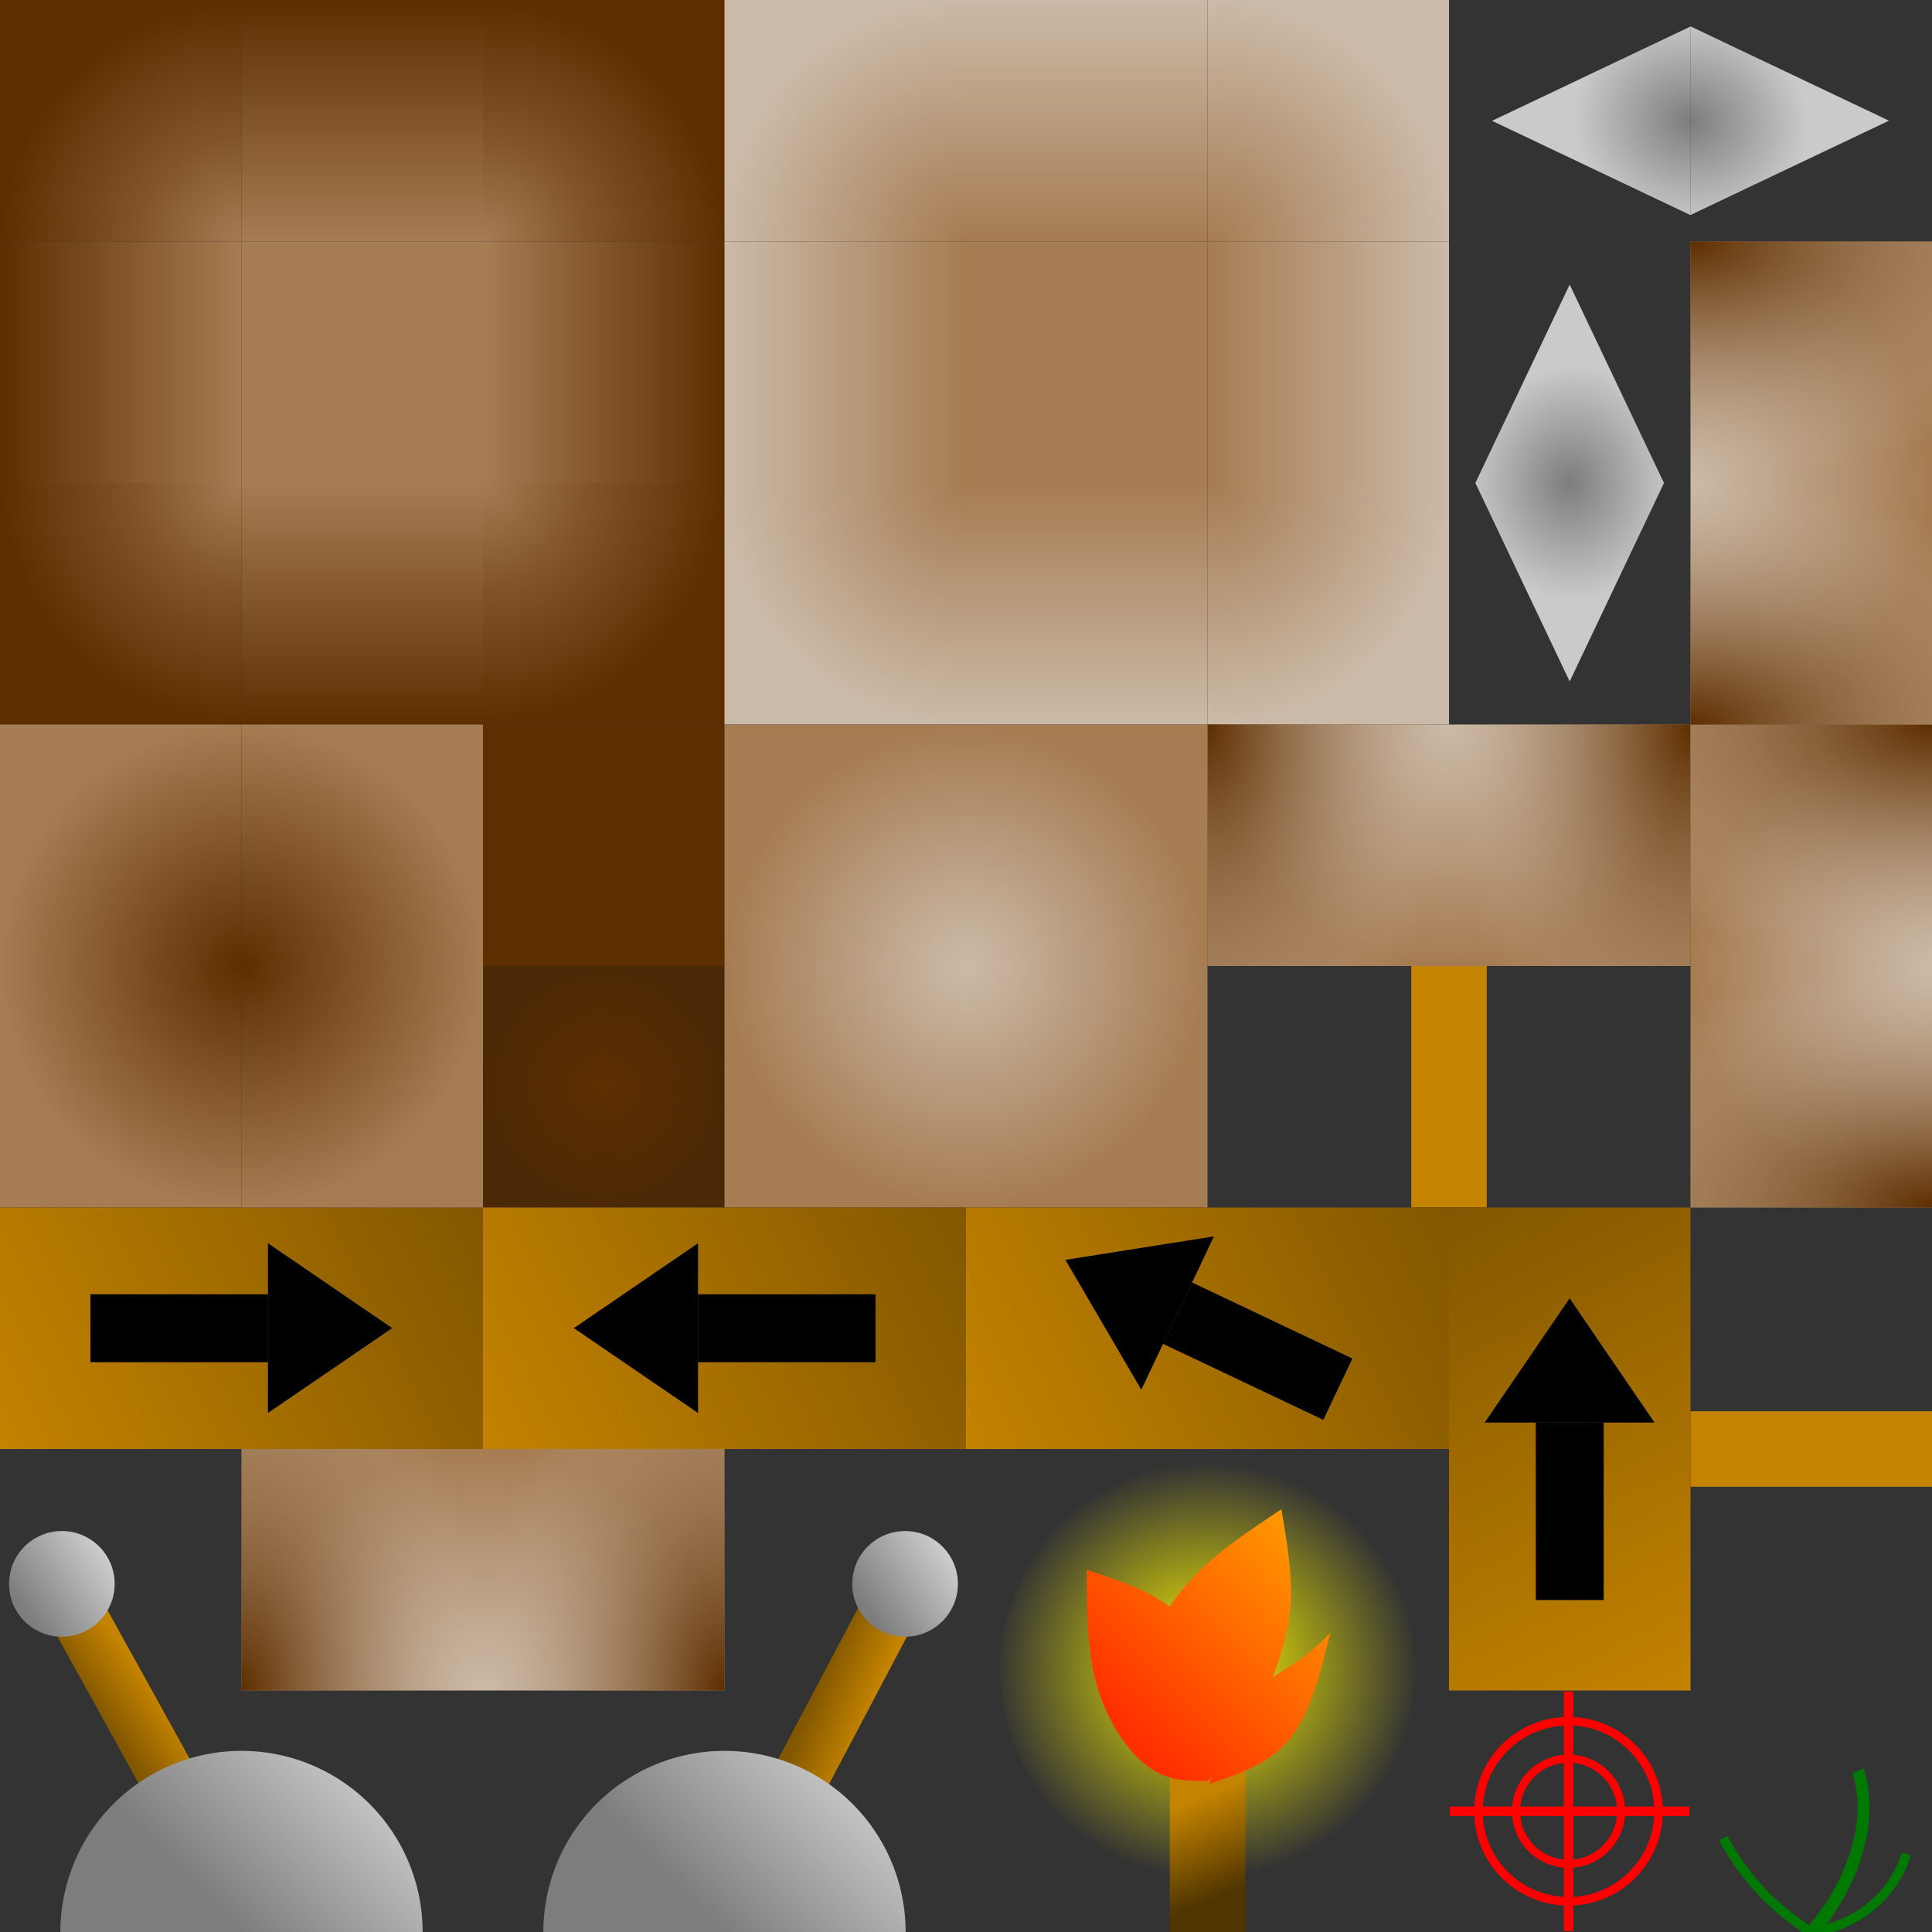 <?xml version="1.0" encoding="UTF-8" standalone="no"?>
<svg
   xmlns:dc="http://purl.org/dc/elements/1.1/"
   xmlns:cc="http://creativecommons.org/ns#"
   xmlns:rdf="http://www.w3.org/1999/02/22-rdf-syntax-ns#"
   xmlns:svg="http://www.w3.org/2000/svg"
   xmlns="http://www.w3.org/2000/svg"
   xmlns:xlink="http://www.w3.org/1999/xlink"
   xmlns:sodipodi="http://sodipodi.sourceforge.net/DTD/sodipodi-0.dtd"
   xmlns:inkscape="http://www.inkscape.org/namespaces/inkscape"
   width="1024mm"
   height="1024mm"
   viewBox="0 0 1024 1024"
   version="1.1"
   id="svg8"
   inkscape:version="1.0.1 (c497b03c, 2020-09-10)"
   sodipodi:docname="GameTiles.svg"
   inkscape:export-filename="/Users/hihilkh/Desktop/tile.png"
   inkscape:export-xdpi="25.4"
   inkscape:export-ydpi="25.4">
  <rect x="0" y="0" width="1024" height="1024" fill="#333333" stroke="none"/>
  <defs
     id="defs2">
    <linearGradient
       inkscape:collect="always"
       id="linearGradient1452">
      <stop
         style="stop-color:#c48300;stop-opacity:1;"
         offset="0"
         id="stop1448" />
      <stop
         style="stop-color:#4f3500;stop-opacity:1"
         offset="1"
         id="stop1450" />
    </linearGradient>
    <inkscape:path-effect
       effect="bspline"
       id="path-effect1365"
       is_visible="true"
       lpeversion="1"
       weight="33.333"
       steps="2"
       helper_size="0"
       apply_no_weight="true"
       apply_with_weight="true"
       only_selected="false" />
    <inkscape:path-effect
       effect="bspline"
       id="path-effect1361"
       is_visible="true"
       lpeversion="1"
       weight="33.333"
       steps="2"
       helper_size="0"
       apply_no_weight="true"
       apply_with_weight="true"
       only_selected="false" />
    <inkscape:path-effect
       effect="bspline"
       id="path-effect1290"
       is_visible="true"
       lpeversion="1"
       weight="33.333"
       steps="2"
       helper_size="0"
       apply_no_weight="true"
       apply_with_weight="true"
       only_selected="false" />
    <inkscape:path-effect
       effect="bspline"
       id="path-effect1286"
       is_visible="true"
       lpeversion="1"
       weight="33.333"
       steps="2"
       helper_size="0"
       apply_no_weight="true"
       apply_with_weight="true"
       only_selected="false" />
    <linearGradient
       inkscape:collect="always"
       id="linearGradient3941">
      <stop
         style="stop-color:#fff800;stop-opacity:1;"
         offset="0"
         id="stop3937" />
      <stop
         style="stop-color:#fff800;stop-opacity:0;"
         offset="1"
         id="stop3939" />
    </linearGradient>
    <linearGradient
       inkscape:collect="always"
       id="linearGradient3927">
      <stop
         style="stop-color:#ff2f00;stop-opacity:1;"
         offset="0"
         id="stop3923" />
      <stop
         style="stop-color:#ff9600;stop-opacity:1"
         offset="1"
         id="stop3925" />
    </linearGradient>
    <inkscape:path-effect
       effect="bspline"
       id="path-effect3898"
       is_visible="true"
       lpeversion="1"
       weight="33.333"
       steps="2"
       helper_size="0"
       apply_no_weight="true"
       apply_with_weight="true"
       only_selected="false" />
    <inkscape:path-effect
       effect="bspline"
       id="path-effect3894"
       is_visible="true"
       lpeversion="1"
       weight="33.333"
       steps="2"
       helper_size="0"
       apply_no_weight="true"
       apply_with_weight="true"
       only_selected="false" />
    <inkscape:path-effect
       effect="bspline"
       id="path-effect3879"
       is_visible="true"
       lpeversion="1"
       weight="33.333"
       steps="2"
       helper_size="0"
       apply_no_weight="true"
       apply_with_weight="true"
       only_selected="false" />
    <inkscape:path-effect
       effect="bspline"
       id="path-effect3875"
       is_visible="true"
       lpeversion="1"
       weight="33.333"
       steps="2"
       helper_size="0"
       apply_no_weight="true"
       apply_with_weight="true"
       only_selected="false" />
    <inkscape:path-effect
       effect="bspline"
       id="path-effect3871"
       is_visible="true"
       lpeversion="1"
       weight="33.333"
       steps="2"
       helper_size="0"
       apply_no_weight="true"
       apply_with_weight="true"
       only_selected="false" />
    <inkscape:path-effect
       effect="bspline"
       id="path-effect3867"
       is_visible="true"
       lpeversion="1"
       weight="33.333"
       steps="2"
       helper_size="0"
       apply_no_weight="true"
       apply_with_weight="true"
       only_selected="false" />
    <inkscape:path-effect
       effect="bspline"
       id="path-effect3863"
       is_visible="true"
       lpeversion="1"
       weight="33.333"
       steps="2"
       helper_size="0"
       apply_no_weight="true"
       apply_with_weight="true"
       only_selected="false" />
    <inkscape:path-effect
       effect="bspline"
       id="path-effect3858"
       is_visible="true"
       lpeversion="1"
       weight="33.333"
       steps="2"
       helper_size="0"
       apply_no_weight="true"
       apply_with_weight="true"
       only_selected="false" />
    <inkscape:path-effect
       effect="bspline"
       id="path-effect3849"
       is_visible="true"
       lpeversion="1"
       weight="33.333"
       steps="2"
       helper_size="0"
       apply_no_weight="true"
       apply_with_weight="true"
       only_selected="false" />
    <inkscape:path-effect
       effect="bspline"
       id="path-effect3845"
       is_visible="true"
       lpeversion="1"
       weight="33.333"
       steps="2"
       helper_size="0"
       apply_no_weight="true"
       apply_with_weight="true"
       only_selected="false" />
    <inkscape:path-effect
       effect="bspline"
       id="path-effect3841"
       is_visible="true"
       lpeversion="1"
       weight="33.333"
       steps="2"
       helper_size="0"
       apply_no_weight="true"
       apply_with_weight="true"
       only_selected="false" />
    <inkscape:path-effect
       effect="bspline"
       id="path-effect3837"
       is_visible="true"
       lpeversion="1"
       weight="33.333"
       steps="2"
       helper_size="0"
       apply_no_weight="true"
       apply_with_weight="true"
       only_selected="false" />
    <inkscape:path-effect
       effect="bspline"
       id="path-effect3833"
       is_visible="true"
       lpeversion="1"
       weight="33.333"
       steps="2"
       helper_size="0"
       apply_no_weight="true"
       apply_with_weight="true"
       only_selected="false" />
    <inkscape:path-effect
       effect="bspline"
       id="path-effect3829"
       is_visible="true"
       lpeversion="1"
       weight="33.333"
       steps="2"
       helper_size="0"
       apply_no_weight="true"
       apply_with_weight="true"
       only_selected="false" />
    <inkscape:path-effect
       effect="bspline"
       id="path-effect3771"
       is_visible="true"
       lpeversion="1"
       weight="33.333"
       steps="2"
       helper_size="0"
       apply_no_weight="true"
       apply_with_weight="true"
       only_selected="false" />
    <inkscape:path-effect
       effect="bspline"
       id="path-effect3763"
       is_visible="true"
       lpeversion="1"
       weight="33.333"
       steps="2"
       helper_size="0"
       apply_no_weight="true"
       apply_with_weight="true"
       only_selected="false" />
    <inkscape:path-effect
       effect="bspline"
       id="path-effect3752"
       is_visible="true"
       lpeversion="1"
       weight="33.333"
       steps="2"
       helper_size="0"
       apply_no_weight="true"
       apply_with_weight="true"
       only_selected="false" />
    <inkscape:path-effect
       effect="bspline"
       id="path-effect3748"
       is_visible="true"
       lpeversion="1"
       weight="33.333"
       steps="2"
       helper_size="0"
       apply_no_weight="true"
       apply_with_weight="true"
       only_selected="false" />
    <inkscape:path-effect
       effect="bspline"
       id="path-effect3744"
       is_visible="true"
       lpeversion="1"
       weight="33.333"
       steps="2"
       helper_size="0"
       apply_no_weight="true"
       apply_with_weight="true"
       only_selected="false" />
    <inkscape:path-effect
       effect="bspline"
       id="path-effect3740"
       is_visible="true"
       lpeversion="1"
       weight="33.333"
       steps="2"
       helper_size="0"
       apply_no_weight="true"
       apply_with_weight="true"
       only_selected="false" />
    <inkscape:path-effect
       effect="bspline"
       id="path-effect3736"
       is_visible="true"
       lpeversion="1"
       weight="33.333"
       steps="2"
       helper_size="0"
       apply_no_weight="true"
       apply_with_weight="true"
       only_selected="false" />
    <inkscape:path-effect
       effect="bspline"
       id="path-effect3732"
       is_visible="true"
       lpeversion="1"
       weight="33.333"
       steps="2"
       helper_size="0"
       apply_no_weight="true"
       apply_with_weight="true"
       only_selected="false" />
    <linearGradient
       inkscape:collect="always"
       id="linearGradient3611">
      <stop
         style="stop-color:#7d7d7d;stop-opacity:1;"
         offset="0"
         id="stop3607" />
      <stop
         style="stop-color:#ffffff;stop-opacity:1"
         offset="1"
         id="stop3609" />
    </linearGradient>
    <linearGradient
       inkscape:collect="always"
       id="linearGradient2692">
      <stop
         style="stop-color:#7d7d7d;stop-opacity:1;"
         offset="0"
         id="stop2688" />
      <stop
         style="stop-color:#ffffff;stop-opacity:1"
         offset="1"
         id="stop2690" />
    </linearGradient>
    <linearGradient
       inkscape:collect="always"
       id="linearGradient2547">
      <stop
         style="stop-color:#c48300;stop-opacity:1;"
         offset="0"
         id="stop2543" />
      <stop
         style="stop-color:#825700;stop-opacity:1"
         offset="1"
         id="stop2545" />
    </linearGradient>
    <inkscape:perspective
       sodipodi:type="inkscape:persp3d"
       inkscape:vp_x="0 : 512 : 1"
       inkscape:vp_y="0 : 1000 : 0"
       inkscape:vp_z="1024 : 512 : 1"
       inkscape:persp3d-origin="512 : 341.33333 : 1"
       id="perspective2151" />
    <linearGradient
       inkscape:collect="always"
       id="linearGradient2045">
      <stop
         style="stop-color:#5d2e00;stop-opacity:1"
         offset="0"
         id="stop2041" />
      <stop
         style="stop-color:#cbbaa8;stop-opacity:0"
         offset="1"
         id="stop2043" />
    </linearGradient>
    <linearGradient
       inkscape:collect="always"
       id="linearGradient1965">
      <stop
         style="stop-color:#cbbaa8;stop-opacity:1"
         offset="0"
         id="stop1961" />
      <stop
         style="stop-color:#a67c52;stop-opacity:1"
         offset="1"
         id="stop1963" />
    </linearGradient>
    <linearGradient
       inkscape:collect="always"
       id="linearGradient1850">
      <stop
         style="stop-color:#cbbaa8;stop-opacity:1"
         offset="0"
         id="stop1846" />
      <stop
         style="stop-color:#a67c52;stop-opacity:1"
         offset="1"
         id="stop1848" />
    </linearGradient>
    <linearGradient
       inkscape:collect="always"
       id="linearGradient1772">
      <stop
         style="stop-color:#a67c52;stop-opacity:1"
         offset="0"
         id="stop1768" />
      <stop
         style="stop-color:#cbbaa8;stop-opacity:1"
         offset="1"
         id="stop1770" />
    </linearGradient>
    <linearGradient
       inkscape:collect="always"
       id="linearGradient1710">
      <stop
         style="stop-color:#cbbaa8;stop-opacity:1"
         offset="0"
         id="stop1706" />
      <stop
         style="stop-color:#a67c52;stop-opacity:1"
         offset="1"
         id="stop1708" />
    </linearGradient>
    <linearGradient
       inkscape:collect="always"
       id="linearGradient1604">
      <stop
         style="stop-color:#7d7d7d;stop-opacity:1;"
         offset="0"
         id="stop1600" />
      <stop
         style="stop-color:#cacaca;stop-opacity:1"
         offset="1"
         id="stop1602" />
    </linearGradient>
    <linearGradient
       inkscape:collect="always"
       id="linearGradient1390">
      <stop
         style="stop-color:#5d2e00;stop-opacity:1;"
         offset="0"
         id="stop1386" />
      <stop
         style="stop-color:#4c2906;stop-opacity:1"
         offset="1"
         id="stop1388" />
    </linearGradient>
    <linearGradient
       inkscape:collect="always"
       id="linearGradient1069">
      <stop
         style="stop-color:#a67c52;stop-opacity:1;"
         offset="0"
         id="stop1063" />
      <stop
         style="stop-color:#815529;stop-opacity:1;"
         offset="0.429"
         id="stop1065" />
      <stop
         style="stop-color:#5d2e00;stop-opacity:1"
         offset="1"
         id="stop1067" />
    </linearGradient>
    <linearGradient
       inkscape:collect="always"
       id="linearGradient856-8-4-4-5-6-0-6">
      <stop
         style="stop-color:#5d2e00;stop-opacity:1;"
         offset="0"
         id="stop852" />
      <stop
         style="stop-color:#a67c52;stop-opacity:1"
         offset="1"
         id="stop854" />
    </linearGradient>
    <linearGradient
       inkscape:collect="always"
       xlink:href="#linearGradient856-8-4-4-5-6-0-6"
       id="linearGradient858-7"
       x1="256"
       y1="64"
       x2="128"
       y2="64"
       gradientUnits="userSpaceOnUse"
       gradientTransform="translate(128,128)" />
    <linearGradient
       inkscape:collect="always"
       xlink:href="#linearGradient856-8-4-4-5-6-0-6"
       id="linearGradient858-7-3"
       x1="192"
       y1="128"
       x2="192"
       y2="2e-06"
       gradientUnits="userSpaceOnUse"
       gradientTransform="translate(2.0517578e-5,256)" />
    <linearGradient
       inkscape:collect="always"
       xlink:href="#linearGradient856-8-4-4-5-6-0-6"
       id="linearGradient858-7-3-2"
       x1="128"
       y1="64"
       x2="256"
       y2="64"
       gradientUnits="userSpaceOnUse"
       gradientTransform="translate(-128,128)" />
    <radialGradient
       inkscape:collect="always"
       xlink:href="#linearGradient1069"
       id="radialGradient1061"
       cx="640"
       cy="128"
       fx="640"
       fy="128"
       r="64"
       gradientUnits="userSpaceOnUse"
       gradientTransform="matrix(3.9412979e-7,-2,2,-2.9371622e-6,-128,1408)" />
    <radialGradient
       inkscape:collect="always"
       xlink:href="#linearGradient1069"
       id="radialGradient1061-4"
       cx="576"
       cy="128"
       fx="576"
       fy="128"
       r="64"
       gradientUnits="userSpaceOnUse"
       gradientTransform="matrix(2,1.0618243e-6,2.9192021e-6,2,-896,-128.001)" />
    <radialGradient
       inkscape:collect="always"
       xlink:href="#linearGradient1069"
       id="radialGradient1061-4-9"
       cx="512"
       cy="128"
       fx="512"
       fy="128"
       r="64"
       gradientUnits="userSpaceOnUse"
       gradientTransform="matrix(-3.9611373e-6,2,-2,8.8767346e-8,512.002,-768)" />
    <radialGradient
       inkscape:collect="always"
       xlink:href="#linearGradient1069"
       id="radialGradient1061-4-5"
       cx="512"
       cy="192"
       fx="512"
       fy="192"
       r="64"
       gradientUnits="userSpaceOnUse"
       gradientTransform="matrix(-2,-4.0650613e-6,-1.7409303e-7,-2,1152,640.002)" />
    <radialGradient
       inkscape:collect="always"
       xlink:href="#linearGradient856-8-4-4-5-6-0-6"
       id="radialGradient1061-4-1"
       cx="576"
       cy="128"
       fx="576"
       fy="128"
       r="64"
       gradientUnits="userSpaceOnUse"
       gradientTransform="matrix(2,1.0618243e-6,2.9192021e-6,2,-1024.001,255.999)" />
    <radialGradient
       inkscape:collect="always"
       xlink:href="#linearGradient856-8-4-4-5-6-0-6"
       id="radialGradient1061-4-1-6"
       cx="512"
       cy="128"
       fx="512"
       fy="128"
       r="64"
       gradientUnits="userSpaceOnUse"
       gradientTransform="matrix(3.3034359e-7,2,-2,4.9946342e-6,384,-512.001)" />
    <radialGradient
       inkscape:collect="always"
       xlink:href="#linearGradient856-8-4-4-5-6-0-6"
       id="radialGradient1061-4-1-6-0"
       cx="448"
       cy="128"
       fx="448"
       fy="128"
       r="64"
       gradientUnits="userSpaceOnUse"
       gradientTransform="matrix(-2,-3.6646825e-6,-7.8776274e-7,-2,1024,768.002)" />
    <radialGradient
       inkscape:collect="always"
       xlink:href="#linearGradient856-8-4-4-5-6-0-6"
       id="radialGradient1061-4-1-6-07"
       cx="576"
       cy="64"
       fx="576"
       fy="64"
       r="64"
       gradientUnits="userSpaceOnUse"
       gradientTransform="matrix(-8.1918939e-8,-2,2,-5.0832633e-6,-2e-5,1664.001)" />
    <radialGradient
       inkscape:collect="always"
       xlink:href="#linearGradient1390"
       id="radialGradient1392"
       cx="576"
       cy="192"
       fx="576"
       fy="192"
       r="64"
       gradientUnits="userSpaceOnUse"
       gradientTransform="translate(-256,384)" />
    <radialGradient
       inkscape:collect="always"
       xlink:href="#linearGradient1604"
       id="radialGradient1606"
       cx="194.293"
       cy="32"
       fx="194.293"
       fy="32"
       r="110.851"
       gradientTransform="matrix(-0.748,0.711,-0.79,-0.732,874.567,-178.652)"
       gradientUnits="userSpaceOnUse" />
    <radialGradient
       inkscape:collect="always"
       xlink:href="#linearGradient1604"
       id="radialGradient1606-2"
       cx="194.293"
       cy="32"
       fx="194.293"
       fy="32"
       r="110.851"
       gradientTransform="matrix(-0.748,0.711,-0.79,-0.732,874.567,-178.652)"
       gradientUnits="userSpaceOnUse" />
    <radialGradient
       inkscape:collect="always"
       xlink:href="#linearGradient1604"
       id="radialGradient1606-1"
       cx="194.293"
       cy="32"
       fx="194.293"
       fy="32"
       r="110.851"
       gradientTransform="matrix(-0.748,0.711,-0.79,-0.732,874.567,-178.652)"
       gradientUnits="userSpaceOnUse" />
    <radialGradient
       inkscape:collect="always"
       xlink:href="#linearGradient1604"
       id="radialGradient1606-8"
       cx="194.293"
       cy="32"
       fx="194.293"
       fy="32"
       r="110.851"
       gradientTransform="matrix(-0.748,0.711,-0.79,-0.732,874.567,-178.652)"
       gradientUnits="userSpaceOnUse" />
    <linearGradient
       inkscape:collect="always"
       xlink:href="#linearGradient1710"
       id="linearGradient858-7-9"
       x1="256"
       y1="64"
       x2="128"
       y2="64"
       gradientUnits="userSpaceOnUse"
       gradientTransform="translate(512,128)" />
    <linearGradient
       inkscape:collect="always"
       xlink:href="#linearGradient1710"
       id="linearGradient858-7-9-9"
       x1="256"
       y1="64"
       x2="128"
       y2="64"
       gradientUnits="userSpaceOnUse"
       gradientTransform="translate(128,-640)" />
    <linearGradient
       inkscape:collect="always"
       xlink:href="#linearGradient1710"
       id="linearGradient858-7-9-8"
       x1="256"
       y1="64"
       x2="128"
       y2="64"
       gradientUnits="userSpaceOnUse"
       gradientTransform="translate(-640,-256)" />
    <linearGradient
       inkscape:collect="always"
       xlink:href="#linearGradient1710"
       id="linearGradient858-7-9-7"
       x1="256"
       y1="64"
       x2="128"
       y2="64"
       gradientUnits="userSpaceOnUse"
       gradientTransform="translate(-256,512)" />
    <radialGradient
       inkscape:collect="always"
       xlink:href="#linearGradient1772"
       id="radialGradient1774"
       cx="448"
       cy="320"
       fx="448"
       fy="320"
       r="64"
       gradientUnits="userSpaceOnUse"
       gradientTransform="matrix(2,4.956176e-6,-1.126631e-6,2,-256,-512.002)" />
    <radialGradient
       inkscape:collect="always"
       xlink:href="#linearGradient1772"
       id="radialGradient1774-4"
       cx="448"
       cy="320"
       fx="448"
       fy="320"
       r="64"
       gradientUnits="userSpaceOnUse"
       gradientTransform="matrix(2,4.956176e-6,-1.126631e-6,2,-640,-1280.002)" />
    <radialGradient
       inkscape:collect="always"
       xlink:href="#linearGradient1772"
       id="radialGradient1774-7"
       cx="448"
       cy="320"
       fx="448"
       fy="320"
       r="64"
       gradientUnits="userSpaceOnUse"
       gradientTransform="matrix(2,4.956176e-6,-1.126631e-6,2,-1408,-896.002)" />
    <radialGradient
       inkscape:collect="always"
       xlink:href="#linearGradient1772"
       id="radialGradient1774-9"
       cx="448"
       cy="320"
       fx="448"
       fy="320"
       r="64"
       gradientUnits="userSpaceOnUse"
       gradientTransform="matrix(2,4.956176e-6,-1.126631e-6,2,-1024,-128.002)" />
    <radialGradient
       inkscape:collect="always"
       xlink:href="#linearGradient1850"
       id="radialGradient1774-99"
       cx="448"
       cy="320"
       fx="448"
       fy="320"
       r="64"
       gradientUnits="userSpaceOnUse"
       gradientTransform="matrix(2,4.956176e-6,-1.126631e-6,2,-384,-128.002)" />
    <radialGradient
       inkscape:collect="always"
       xlink:href="#linearGradient1850"
       id="radialGradient1774-99-8"
       cx="448"
       cy="320"
       fx="448"
       fy="320"
       r="64"
       gradientUnits="userSpaceOnUse"
       gradientTransform="matrix(2,4.956176e-6,-1.126631e-6,2,-384,-1152.002)" />
    <radialGradient
       inkscape:collect="always"
       xlink:href="#linearGradient1850"
       id="radialGradient1774-99-82"
       cx="448"
       cy="320"
       fx="448"
       fy="320"
       r="64"
       gradientUnits="userSpaceOnUse"
       gradientTransform="matrix(2,4.956176e-6,-1.126631e-6,2,-1408,-128.002)" />
    <radialGradient
       inkscape:collect="always"
       xlink:href="#linearGradient1850"
       id="radialGradient1774-99-4"
       cx="448"
       cy="320"
       fx="448"
       fy="320"
       r="64"
       gradientUnits="userSpaceOnUse"
       gradientTransform="matrix(2,4.956176e-6,-1.126631e-6,2,-1408,-1152.002)" />
    <radialGradient
       inkscape:collect="always"
       xlink:href="#linearGradient1965"
       id="radialGradient1774-99-82-1-5"
       cx="448"
       cy="320"
       fx="448"
       fy="320"
       r="64"
       gradientUnits="userSpaceOnUse"
       gradientTransform="matrix(2,4.4973705e-6,8.717297e-7,2,-1728,127.999)" />
    <radialGradient
       inkscape:collect="always"
       xlink:href="#linearGradient2045"
       id="radialGradient2049-4"
       cx="-832"
       cy="1024"
       fx="-832"
       fy="1024"
       r="64"
       gradientUnits="userSpaceOnUse"
       gradientTransform="matrix(-0.021,-3.496,2,-0.012,-2769.425,-2128.633)" />
    <radialGradient
       inkscape:collect="always"
       xlink:href="#linearGradient1965"
       id="radialGradient1774-99-82-1-0"
       cx="448"
       cy="320"
       fx="448"
       fy="320"
       r="64"
       gradientUnits="userSpaceOnUse"
       gradientTransform="matrix(2,4.4973705e-6,8.717297e-7,2,-1728,127.999)" />
    <radialGradient
       inkscape:collect="always"
       xlink:href="#linearGradient2045"
       id="radialGradient2049-8"
       cx="-832"
       cy="1024"
       fx="-832"
       fy="1024"
       r="64"
       gradientUnits="userSpaceOnUse"
       gradientTransform="matrix(-0.021,-3.496,2,-0.012,-2769.425,-2128.633)" />
    <radialGradient
       inkscape:collect="always"
       xlink:href="#linearGradient1965"
       id="radialGradient1774-99-82-1-7"
       cx="448"
       cy="320"
       fx="448"
       fy="320"
       r="64"
       gradientUnits="userSpaceOnUse"
       gradientTransform="matrix(2,4.4973705e-6,8.717297e-7,2,-1728,127.999)" />
    <radialGradient
       inkscape:collect="always"
       xlink:href="#linearGradient2045"
       id="radialGradient2049-5"
       cx="-832"
       cy="1024"
       fx="-832"
       fy="1024"
       r="64"
       gradientUnits="userSpaceOnUse"
       gradientTransform="matrix(-0.021,-3.496,2,-0.012,-2769.425,-2128.633)" />
    <linearGradient
       inkscape:collect="always"
       xlink:href="#linearGradient856-8-4-4-5-6-0-6"
       id="linearGradient858-6"
       x1="192"
       y1="0"
       x2="192"
       y2="128"
       gradientUnits="userSpaceOnUse"
       gradientTransform="translate(-4.4000078e-5)" />
    <linearGradient
       inkscape:collect="always"
       xlink:href="#linearGradient2547"
       id="linearGradient2549"
       x1="640"
       y1="768"
       x2="896"
       y2="640"
       gradientUnits="userSpaceOnUse"
       gradientTransform="translate(-640)" />
    <linearGradient
       inkscape:collect="always"
       xlink:href="#linearGradient2547"
       id="linearGradient2549-7"
       x1="640"
       y1="768"
       x2="896"
       y2="640"
       gradientUnits="userSpaceOnUse"
       gradientTransform="translate(-384,-2e-5)" />
    <linearGradient
       inkscape:collect="always"
       xlink:href="#linearGradient2547"
       id="linearGradient2549-7-8"
       x1="640"
       y1="768"
       x2="896"
       y2="640"
       gradientUnits="userSpaceOnUse"
       gradientTransform="translate(-128,-4.1833333e-5)" />
    <linearGradient
       inkscape:collect="always"
       xlink:href="#linearGradient2547"
       id="linearGradient2549-79"
       x1="640"
       y1="768"
       x2="896"
       y2="640"
       gradientUnits="userSpaceOnUse"
       gradientTransform="translate(-1536,128)" />
    <linearGradient
       inkscape:collect="always"
       xlink:href="#linearGradient2692"
       id="linearGradient2694"
       x1="128"
       y1="1024"
       x2="256"
       y2="896"
       gradientUnits="userSpaceOnUse" />
    <linearGradient
       inkscape:collect="always"
       xlink:href="#linearGradient2547"
       id="linearGradient3605"
       x1="-359.561"
       y1="858.493"
       x2="-389.685"
       y2="861.421"
       gradientUnits="userSpaceOnUse" />
    <linearGradient
       inkscape:collect="always"
       xlink:href="#linearGradient3611"
       id="linearGradient3613"
       x1="16.5"
       y1="859.01"
       x2="86.994"
       y2="810.521"
       gradientUnits="userSpaceOnUse" />
    <linearGradient
       inkscape:collect="always"
       xlink:href="#linearGradient2547"
       id="linearGradient3605-9"
       x1="-359.561"
       y1="858.493"
       x2="-389.685"
       y2="861.421"
       gradientUnits="userSpaceOnUse"
       gradientTransform="translate(1193.236,-242.131)" />
    <linearGradient
       inkscape:collect="always"
       xlink:href="#linearGradient3611"
       id="linearGradient2694-8"
       x1="128"
       y1="1024"
       x2="256"
       y2="896"
       gradientUnits="userSpaceOnUse"
       gradientTransform="translate(256,1.0947827e-4)" />
    <linearGradient
       inkscape:collect="always"
       xlink:href="#linearGradient3611"
       id="linearGradient3613-2"
       x1="16.5"
       y1="859.01"
       x2="86.994"
       y2="810.521"
       gradientUnits="userSpaceOnUse"
       gradientTransform="translate(446.923,1.936809e-5)" />
    <radialGradient
       inkscape:collect="always"
       xlink:href="#linearGradient3941"
       id="radialGradient3943"
       cx="640"
       cy="896"
       fx="640"
       fy="896"
       r="128.5"
       gradientUnits="userSpaceOnUse"
       gradientTransform="matrix(0.872,-0.001,0.001,0.854,80.566,120.587)" />
    <radialGradient
       inkscape:collect="always"
       xlink:href="#linearGradient1965"
       id="radialGradient1774-99-82-1-2"
       cx="448"
       cy="320"
       fx="448"
       fy="320"
       r="64"
       gradientUnits="userSpaceOnUse"
       gradientTransform="matrix(2,4.4973705e-6,8.717297e-7,2,-1728,127.999)" />
    <radialGradient
       inkscape:collect="always"
       xlink:href="#linearGradient2045"
       id="radialGradient2049-58"
       cx="-832"
       cy="1024"
       fx="-832"
       fy="1024"
       r="64"
       gradientUnits="userSpaceOnUse"
       gradientTransform="matrix(-0.021,-3.496,2,-0.012,-2769.425,-2128.633)" />
    <radialGradient
       inkscape:collect="always"
       xlink:href="#linearGradient1965"
       id="radialGradient1774-99-82-1-5-2"
       cx="448"
       cy="320"
       fx="448"
       fy="320"
       r="64"
       gradientUnits="userSpaceOnUse"
       gradientTransform="matrix(2,4.4973705e-6,8.717297e-7,2,-1728,127.999)" />
    <radialGradient
       inkscape:collect="always"
       xlink:href="#linearGradient2045"
       id="radialGradient2049-4-8"
       cx="-832"
       cy="1024"
       fx="-832"
       fy="1024"
       r="64"
       gradientUnits="userSpaceOnUse"
       gradientTransform="matrix(-0.021,-3.496,2,-0.012,-2769.425,-2128.633)" />
    <radialGradient
       inkscape:collect="always"
       xlink:href="#linearGradient1965"
       id="radialGradient1774-99-82-1-0-7"
       cx="448"
       cy="320"
       fx="448"
       fy="320"
       r="64"
       gradientUnits="userSpaceOnUse"
       gradientTransform="matrix(2,4.4973705e-6,8.717297e-7,2,-1728,127.999)" />
    <radialGradient
       inkscape:collect="always"
       xlink:href="#linearGradient2045"
       id="radialGradient2049-8-0"
       cx="-832"
       cy="1024"
       fx="-832"
       fy="1024"
       r="64"
       gradientUnits="userSpaceOnUse"
       gradientTransform="matrix(-0.021,-3.496,2,-0.012,-2769.425,-2128.633)" />
    <radialGradient
       inkscape:collect="always"
       xlink:href="#linearGradient1965"
       id="radialGradient1774-99-82-1-2-7"
       cx="448"
       cy="320"
       fx="448"
       fy="320"
       r="64"
       gradientUnits="userSpaceOnUse"
       gradientTransform="matrix(2,4.4973705e-6,8.717297e-7,2,-1728,127.999)" />
    <radialGradient
       inkscape:collect="always"
       xlink:href="#linearGradient2045"
       id="radialGradient2049-58-7"
       cx="-832"
       cy="1024"
       fx="-832"
       fy="1024"
       r="64"
       gradientUnits="userSpaceOnUse"
       gradientTransform="matrix(-0.021,-3.496,2,-0.012,-2769.425,-2128.633)" />
    <radialGradient
       inkscape:collect="always"
       xlink:href="#linearGradient1965"
       id="radialGradient1774-99-82-1-7-2"
       cx="448"
       cy="320"
       fx="448"
       fy="320"
       r="64"
       gradientUnits="userSpaceOnUse"
       gradientTransform="matrix(2,4.4973705e-6,8.717297e-7,2,-1728,127.999)" />
    <radialGradient
       inkscape:collect="always"
       xlink:href="#linearGradient2045"
       id="radialGradient2049-5-2"
       cx="-832"
       cy="1024"
       fx="-832"
       fy="1024"
       r="64"
       gradientUnits="userSpaceOnUse"
       gradientTransform="matrix(-0.021,-3.496,2,-0.012,-2769.425,-2128.633)" />
    <linearGradient
       inkscape:collect="always"
       xlink:href="#linearGradient3927"
       id="linearGradient1344"
       gradientUnits="userSpaceOnUse"
       x1="752"
       y1="1088"
       x2="848"
       y2="992"
       gradientTransform="translate(-144,-160)" />
    <linearGradient
       inkscape:collect="always"
       xlink:href="#linearGradient3927"
       id="linearGradient1346"
       gradientUnits="userSpaceOnUse"
       x1="752"
       y1="1088"
       x2="848"
       y2="992"
       gradientTransform="translate(-144,-160)" />
    <linearGradient
       inkscape:collect="always"
       xlink:href="#linearGradient3927"
       id="linearGradient1350"
       gradientUnits="userSpaceOnUse"
       x1="752"
       y1="1088"
       x2="848"
       y2="992"
       gradientTransform="matrix(3.78,0,0,3.78,-544.252,-604.724)" />
    <linearGradient
       inkscape:collect="always"
       xlink:href="#linearGradient3927"
       id="linearGradient1352"
       gradientUnits="userSpaceOnUse"
       x1="752"
       y1="1088"
       x2="848"
       y2="992"
       gradientTransform="translate(-144,-160)" />
    <linearGradient
       inkscape:collect="always"
       xlink:href="#linearGradient1452"
       id="linearGradient1454"
       x1="620"
       y1="960"
       x2="640"
       y2="1008"
       gradientUnits="userSpaceOnUse" />
  </defs>
  <sodipodi:namedview
     id="base"
     pagecolor="#ffffff"
     bordercolor="#666666"
     borderopacity="1.0"
     inkscape:pageopacity="0.0"
     inkscape:pageshadow="2"
     inkscape:zoom="0.22191532"
     inkscape:cx="2400.7831"
     inkscape:cy="2782.9067"
     inkscape:document-units="mm"
     inkscape:current-layer="layer1"
     inkscape:document-rotation="0"
     showgrid="true"
     inkscape:window-width="1440"
     inkscape:window-height="785"
     inkscape:window-x="0"
     inkscape:window-y="25"
     inkscape:window-maximized="1">
    <inkscape:grid
       type="xygrid"
       id="grid833"
       units="mm"
       spacingx="16"
       dotted="false"
       spacingy="16"
       empspacing="4"
       visible="true"
       enabled="true" />
  </sodipodi:namedview>
  <g
     inkscape:label="Layer 1"
     inkscape:groupmode="layer"
     id="layer1">
    <circle
       style="fill:url(#radialGradient3943);fill-opacity:1;stroke:#007902;stroke-width:0;stroke-linejoin:round;stroke-miterlimit:4;stroke-dasharray:none;stroke-opacity:1"
       id="path3935"
       cx="640"
       cy="885"
       r="110" />
    <rect
       style="fill:#a67c52;fill-opacity:1;stroke-width:1;stroke-linejoin:round"
       id="rect835"
       width="128"
       height="128"
       x="128"
       y="128" />
    <rect
       style="mix-blend-mode:normal;fill:url(#linearGradient858-7);fill-opacity:1;stroke-width:1;stroke-linejoin:round"
       id="rect837-3"
       width="128"
       height="128"
       x="256"
       y="128" />
    <rect
       style="mix-blend-mode:normal;fill:url(#linearGradient858-7-3);fill-opacity:1;stroke-width:1;stroke-linejoin:round"
       id="rect837-3-3"
       width="128"
       height="128"
       x="128"
       y="256" />
    <rect
       style="mix-blend-mode:normal;fill:url(#linearGradient858-7-3-2);fill-opacity:1;stroke-width:1;stroke-linejoin:round"
       id="rect837-3-3-3"
       width="128"
       height="128"
       x="0"
       y="128" />
    <rect
       style="fill:url(#radialGradient1061);fill-opacity:1;stroke-width:1;stroke-linejoin:round"
       id="rect1027"
       width="128"
       height="128"
       x="0"
       y="3.6293945e-06" />
    <rect
       style="fill:url(#radialGradient1061-4);fill-opacity:1;stroke-width:1;stroke-linejoin:round"
       id="rect1027-2"
       width="128"
       height="128"
       x="256"
       y="0" />
    <rect
       style="fill:url(#radialGradient1061-4-9);fill-opacity:1;stroke-width:1;stroke-linejoin:round"
       id="rect1027-2-3"
       width="128"
       height="128"
       x="256"
       y="256" />
    <rect
       style="fill:url(#radialGradient1061-4-5);fill-opacity:1;stroke-width:1;stroke-linejoin:round"
       id="rect1027-2-1"
       width="128"
       height="128"
       x="0"
       y="256" />
    <rect
       style="fill:url(#radialGradient1061-4-1);fill-opacity:1;stroke-width:1;stroke-linejoin:round"
       id="rect1027-2-5"
       width="128"
       height="128"
       x="128"
       y="384" />
    <rect
       style="fill:url(#radialGradient1061-4-1-6-0);fill-opacity:1;stroke-width:1;stroke-linejoin:round"
       id="rect1027-2-5-6-6"
       width="128"
       height="128"
       x="0"
       y="512" />
    <rect
       style="fill:url(#radialGradient1061-4-1-6-07);fill-opacity:1;stroke-width:1;stroke-linejoin:round"
       id="rect1027-2-5-6-8"
       width="128"
       height="128"
       x="0"
       y="384" />
    <rect
       style="mix-blend-mode:normal;fill:url(#radialGradient1392);fill-opacity:1;stroke-width:1;stroke-linejoin:round"
       id="rect837-3-3-5-0"
       width="128"
       height="128"
       x="256"
       y="512" />
    <rect
       style="fill:#5d2e00;fill-opacity:1;stroke-width:1;stroke-linejoin:round"
       id="rect1537"
       width="128"
       height="128"
       x="256"
       y="384" />
    <path
       sodipodi:type="star"
       style="fill:url(#radialGradient1606);fill-opacity:1;stroke-width:1;stroke-linejoin:round"
       id="path1544"
       sodipodi:sides="3"
       sodipodi:cx="704"
       sodipodi:cy="0"
       sodipodi:r1="127.99999"
       sodipodi:r2="63.999996"
       sodipodi:arg1="1.5707963"
       sodipodi:arg2="2.6179939"
       inkscape:flatsided="true"
       inkscape:rounded="0"
       inkscape:randomized="0"
       d="m 704,128 -110.851,-192 221.702,-6e-6 z"
       inkscape:transform-center-y="-17.52253"
       transform="matrix(0.451,0,0,-0.548,514.457,220.955)" />
    <path
       sodipodi:type="star"
       style="fill:url(#radialGradient1606-2);fill-opacity:1;stroke-width:1;stroke-linejoin:round"
       id="path1544-6"
       sodipodi:sides="3"
       sodipodi:cx="704"
       sodipodi:cy="0"
       sodipodi:r1="127.99999"
       sodipodi:r2="63.999996"
       sodipodi:arg1="1.5707963"
       sodipodi:arg2="2.6179939"
       inkscape:flatsided="true"
       inkscape:rounded="0"
       inkscape:randomized="0"
       d="m 704,128 -110.851,-192 221.702,-6e-6 z"
       inkscape:transform-center-y="17.52253"
       transform="matrix(0.451,0,0,0.548,514.457,291.045)" />
    <path
       sodipodi:type="star"
       style="fill:url(#radialGradient1606-1);fill-opacity:1;stroke-width:1;stroke-linejoin:round"
       id="path1544-4"
       sodipodi:sides="3"
       sodipodi:cx="704"
       sodipodi:cy="0"
       sodipodi:r1="127.99999"
       sodipodi:r2="63.999996"
       sodipodi:arg1="1.5707963"
       sodipodi:arg2="2.6179939"
       inkscape:flatsided="true"
       inkscape:rounded="0"
       inkscape:randomized="0"
       d="m 704,128 -110.851,-192 221.702,-6e-6 z"
       transform="matrix(0,-0.451,-0.548,0,860.955,381.543)"
       inkscape:transform-center-x="17.522532" />
    <path
       sodipodi:type="star"
       style="fill:url(#radialGradient1606-8);fill-opacity:1;stroke-width:1;stroke-linejoin:round"
       id="path1544-0"
       sodipodi:sides="3"
       sodipodi:cx="704"
       sodipodi:cy="0"
       sodipodi:r1="127.99999"
       sodipodi:r2="63.999996"
       sodipodi:arg1="1.5707963"
       sodipodi:arg2="2.6179939"
       inkscape:flatsided="true"
       inkscape:rounded="0"
       inkscape:randomized="0"
       d="m 704,128 -110.851,-192 221.702,-6e-6 z"
       inkscape:transform-center-y="-3.751149e-06"
       transform="matrix(0,0.451,0.548,0,931.045,-253.543)"
       inkscape:transform-center-x="-17.522526" />
    <rect
       style="fill:#a67c52;fill-opacity:1;stroke-width:1;stroke-linejoin:round"
       id="rect835-8"
       width="128"
       height="128"
       x="512"
       y="128" />
    <rect
       style="mix-blend-mode:normal;fill:url(#linearGradient858-7-9);fill-opacity:1;stroke-width:1;stroke-linejoin:round"
       id="rect837-3-1"
       width="128"
       height="128"
       x="640"
       y="128" />
    <rect
       style="mix-blend-mode:normal;fill:url(#linearGradient858-7-9-9);fill-opacity:1;stroke-width:1;stroke-linejoin:round"
       id="rect837-3-1-4"
       width="128"
       height="128"
       x="256"
       y="-640"
       transform="rotate(90)" />
    <rect
       style="mix-blend-mode:normal;fill:url(#linearGradient858-7-9-8);fill-opacity:1;stroke-width:1;stroke-linejoin:round"
       id="rect837-3-1-3"
       width="128"
       height="128"
       x="-512"
       y="-256"
       transform="scale(-1)" />
    <rect
       style="mix-blend-mode:normal;fill:url(#linearGradient858-7-9-7);fill-opacity:1;stroke-width:1;stroke-linejoin:round"
       id="rect837-3-1-7"
       width="128"
       height="128"
       x="-128"
       y="512"
       transform="rotate(-90)" />
    <rect
       style="opacity:1;fill:url(#radialGradient1774);fill-opacity:1;stroke-width:1;stroke-linejoin:round"
       id="rect1758"
       width="128"
       height="128"
       x="640"
       y="-4e-06" />
    <rect
       style="opacity:1;fill:url(#radialGradient1774-4);fill-opacity:1;stroke-width:1;stroke-linejoin:round"
       id="rect1758-1"
       width="128"
       height="128"
       x="256"
       y="-768"
       transform="rotate(90)" />
    <rect
       style="opacity:1;fill:url(#radialGradient1774-7);fill-opacity:1;stroke-width:1;stroke-linejoin:round"
       id="rect1758-3"
       width="128"
       height="128"
       x="-512"
       y="-384"
       transform="scale(-1)" />
    <rect
       style="opacity:1;fill:url(#radialGradient1774-9);fill-opacity:1;stroke-width:1;stroke-linejoin:round"
       id="rect1758-9"
       width="128"
       height="128"
       x="-128"
       y="384"
       transform="rotate(-90)" />
    <rect
       style="opacity:1;fill:url(#radialGradient1774-99-8);fill-opacity:1;stroke-width:1;stroke-linejoin:round"
       id="rect1758-7-7"
       width="128"
       height="128"
       x="512"
       y="-640"
       transform="rotate(90)" />
    <rect
       style="opacity:1;fill:url(#radialGradient1774-99-82);fill-opacity:1;stroke-width:1;stroke-linejoin:round"
       id="rect1758-7-4"
       width="128"
       height="128"
       x="-512"
       y="384"
       transform="rotate(-90)" />
    <rect
       style="opacity:1;fill:url(#radialGradient1774-99-4);fill-opacity:1;stroke-width:1;stroke-linejoin:round"
       id="rect1758-7-2"
       width="128"
       height="128"
       x="-512"
       y="-640"
       transform="scale(-1)" />
    <g
       id="g2070-3"
       transform="rotate(-90,544,608)">
      <rect
         style="opacity:1;fill:url(#radialGradient1774-99-82-1-5);fill-opacity:1;stroke-width:1;stroke-linejoin:round"
         id="rect1758-7-4-8-5"
         width="128"
         height="128"
         x="-832"
         y="640"
         transform="rotate(-90)" />
      <rect
         style="opacity:1;fill:url(#radialGradient2049-4);fill-opacity:1;stroke-width:1;stroke-linejoin:round"
         id="rect1758-7-4-8-2-7"
         width="128"
         height="128"
         x="-832"
         y="640"
         transform="rotate(-90)" />
    </g>
    <g
       id="g2070-9"
       transform="matrix(0,-1,-1,0,1600,1152)">
      <rect
         style="opacity:1;fill:url(#radialGradient1774-99-82-1-0);fill-opacity:1;stroke-width:1;stroke-linejoin:round"
         id="rect1758-7-4-8-6"
         width="128"
         height="128"
         x="-832"
         y="640"
         transform="rotate(-90)" />
      <rect
         style="opacity:1;fill:url(#radialGradient2049-8);fill-opacity:1;stroke-width:1;stroke-linejoin:round"
         id="rect1758-7-4-8-2-3"
         width="128"
         height="128"
         x="-832"
         y="640"
         transform="rotate(-90)" />
    </g>
    <g
       id="g2070-4"
       transform="matrix(1,0,0,-1,256,1344)">
      <rect
         style="opacity:1;fill:url(#radialGradient1774-99-82-1-7);fill-opacity:1;stroke-width:1;stroke-linejoin:round"
         id="rect1758-7-4-8-0"
         width="128"
         height="128"
         x="-832"
         y="640"
         transform="rotate(-90)" />
      <rect
         style="opacity:1;fill:url(#radialGradient2049-5);fill-opacity:1;stroke-width:1;stroke-linejoin:round"
         id="rect1758-7-4-8-2-1"
         width="128"
         height="128"
         x="-832"
         y="640"
         transform="rotate(-90)" />
    </g>
    <g
       id="g1748">
      <circle
         style="fill:#000000;fill-opacity:0;stroke:#ff0000;stroke-width:4.541;stroke-linejoin:round;stroke-miterlimit:4;stroke-dasharray:none;stroke-opacity:1"
         id="path2435"
         cx="831.354"
         cy="960"
         r="47.73" />
      <circle
         style="fill:#000000;fill-opacity:0;stroke:#ff0000;stroke-width:4.272;stroke-linejoin:round;stroke-miterlimit:4;stroke-dasharray:none;stroke-opacity:1"
         id="path2435-0"
         cx="831.354"
         cy="960"
         r="27.864" />
      <rect
         style="fill:#ff0000;fill-opacity:1;stroke:#ff0000;stroke-width:0;stroke-linejoin:round;stroke-miterlimit:4;stroke-dasharray:none;stroke-opacity:1"
         id="rect2452"
         width="127"
         height="5"
         x="768.413"
         y="957.5" />
      <rect
         style="fill:#ff0000;fill-opacity:1;stroke:#ff0000;stroke-width:0;stroke-linejoin:round;stroke-miterlimit:4;stroke-dasharray:none;stroke-opacity:1"
         id="rect2452-4"
         width="127"
         height="5"
         x="896.529"
         y="-833.854"
         transform="rotate(90)" />
    </g>
    <rect
       style="opacity:1;fill:url(#linearGradient2549);fill-opacity:1;stroke:#ff0000;stroke-width:0;stroke-linejoin:round;stroke-miterlimit:4;stroke-dasharray:none;stroke-opacity:1"
       id="rect2475"
       width="256"
       height="128"
       x="5e-07"
       y="640" />
    <rect
       style="opacity:1;fill:#c48300;fill-opacity:1;stroke:#ff0000;stroke-width:0;stroke-linejoin:round;stroke-miterlimit:4;stroke-dasharray:none;stroke-opacity:1"
       id="rect2477"
       width="40"
       height="128"
       x="748"
       y="512" />
    <rect
       style="mix-blend-mode:normal;fill:url(#linearGradient858-6);fill-opacity:1;stroke-width:1;stroke-linejoin:round"
       id="rect837-7"
       width="128"
       height="128"
       x="128"
       y="3.7458332e-05" />
    <g
       id="g2541"
       transform="matrix(0.941,0,0,0.9,-219.294,-9.7)">
      <rect
         style="fill:#000000;fill-opacity:1;stroke:#ff0000;stroke-width:0;stroke-linejoin:round;stroke-miterlimit:4;stroke-dasharray:none;stroke-opacity:1"
         id="rect2527"
         width="100"
         height="40"
         x="284"
         y="773" />
      <path
         sodipodi:type="star"
         style="fill:#000000;fill-opacity:1;stroke:#ff0000;stroke-width:0;stroke-linejoin:round;stroke-miterlimit:4;stroke-dasharray:none;stroke-opacity:1"
         id="path2531"
         sodipodi:sides="3"
         sodipodi:cx="288"
         sodipodi:cy="776.57434"
         sodipodi:r1="63.999996"
         sodipodi:r2="31.999998"
         sodipodi:arg1="0"
         sodipodi:arg2="1.0471976"
         inkscape:flatsided="true"
         inkscape:rounded="0"
         inkscape:randomized="0"
         inkscape:transform-center-x="-11.666663"
         inkscape:transform-center-y="-1.0064521e-05"
         transform="matrix(0.729,0,0,0.902,197.333,92.445)"
         d="m 352,776.574 -96,55.426 V 721.149 Z" />
    </g>
    <rect
       style="opacity:1;fill:#c48300;fill-opacity:1;stroke:#ff0000;stroke-width:0;stroke-linejoin:round;stroke-miterlimit:4;stroke-dasharray:none;stroke-opacity:1"
       id="rect2477-3"
       width="128"
       height="40"
       x="896"
       y="748" />
    <rect
       style="opacity:1;fill:url(#linearGradient2549-7);fill-opacity:1;stroke:#ff0000;stroke-width:0;stroke-linejoin:round;stroke-miterlimit:4;stroke-dasharray:none;stroke-opacity:1"
       id="rect2475-8"
       width="256"
       height="128"
       x="256"
       y="640" />
    <g
       id="g2541-9"
       transform="matrix(-0.941,0,0,0.9,731.294,-9.7)">
      <rect
         style="fill:#000000;fill-opacity:1;stroke:#ff0000;stroke-width:0;stroke-linejoin:round;stroke-miterlimit:4;stroke-dasharray:none;stroke-opacity:1"
         id="rect2527-9"
         width="100"
         height="40"
         x="284"
         y="773" />
      <path
         sodipodi:type="star"
         style="fill:#000000;fill-opacity:1;stroke:#ff0000;stroke-width:0;stroke-linejoin:round;stroke-miterlimit:4;stroke-dasharray:none;stroke-opacity:1"
         id="path2531-6"
         sodipodi:sides="3"
         sodipodi:cx="288"
         sodipodi:cy="776.57434"
         sodipodi:r1="63.999996"
         sodipodi:r2="31.999998"
         sodipodi:arg1="0"
         sodipodi:arg2="1.0471976"
         inkscape:flatsided="true"
         inkscape:rounded="0"
         inkscape:randomized="0"
         inkscape:transform-center-x="-11.666663"
         inkscape:transform-center-y="-1.0064521e-05"
         transform="matrix(0.729,0,0,0.902,197.333,92.445)"
         d="m 352,776.574 -96,55.426 V 721.149 Z" />
    </g>
    <rect
       style="opacity:1;fill:url(#linearGradient2549-7-8);fill-opacity:1;stroke:#ff0000;stroke-width:0;stroke-linejoin:round;stroke-miterlimit:4;stroke-dasharray:none;stroke-opacity:1"
       id="rect2475-8-2"
       width="256"
       height="128"
       x="512"
       y="640" />
    <g
       id="g2541-9-1"
       transform="matrix(-0.85,-0.403,-0.385,0.813,1255.805,206.042)">
      <rect
         style="fill:#000000;fill-opacity:1;stroke:#ff0000;stroke-width:0;stroke-linejoin:round;stroke-miterlimit:4;stroke-dasharray:none;stroke-opacity:1"
         id="rect2527-9-4"
         width="100"
         height="40"
         x="284"
         y="773" />
      <path
         sodipodi:type="star"
         style="fill:#000000;fill-opacity:1;stroke:#ff0000;stroke-width:0;stroke-linejoin:round;stroke-miterlimit:4;stroke-dasharray:none;stroke-opacity:1"
         id="path2531-6-8"
         sodipodi:sides="3"
         sodipodi:cx="288"
         sodipodi:cy="776.57434"
         sodipodi:r1="63.999996"
         sodipodi:r2="31.999998"
         sodipodi:arg1="0"
         sodipodi:arg2="1.0471976"
         inkscape:flatsided="true"
         inkscape:rounded="0"
         inkscape:randomized="0"
         inkscape:transform-center-x="-11.666663"
         inkscape:transform-center-y="-1.0064521e-05"
         transform="matrix(0.729,0,0,0.902,197.333,92.445)"
         d="m 352,776.574 -96,55.426 V 721.149 Z" />
    </g>
    <rect
       style="opacity:1;fill:url(#linearGradient2549-79);fill-opacity:1;stroke:#ff0000;stroke-width:0;stroke-linejoin:round;stroke-miterlimit:4;stroke-dasharray:none;stroke-opacity:1"
       id="rect2475-7"
       width="256"
       height="128"
       x="-896"
       y="768"
       transform="rotate(-90)" />
    <g
       id="g2541-90"
       transform="matrix(0,-0.941,0.9,0,118.3,1115.294)">
      <rect
         style="fill:#000000;fill-opacity:1;stroke:#ff0000;stroke-width:0;stroke-linejoin:round;stroke-miterlimit:4;stroke-dasharray:none;stroke-opacity:1"
         id="rect2527-3"
         width="100"
         height="40"
         x="284"
         y="773" />
      <path
         sodipodi:type="star"
         style="fill:#000000;fill-opacity:1;stroke:#ff0000;stroke-width:0;stroke-linejoin:round;stroke-miterlimit:4;stroke-dasharray:none;stroke-opacity:1"
         id="path2531-2"
         sodipodi:sides="3"
         sodipodi:cx="288"
         sodipodi:cy="776.57434"
         sodipodi:r1="63.999996"
         sodipodi:r2="31.999998"
         sodipodi:arg1="0"
         sodipodi:arg2="1.0471976"
         inkscape:flatsided="true"
         inkscape:rounded="0"
         inkscape:randomized="0"
         inkscape:transform-center-x="-11.666663"
         inkscape:transform-center-y="-1.0064521e-05"
         transform="matrix(0.729,0,0,0.902,197.333,92.445)"
         d="m 352,776.574 -96,55.426 V 721.149 Z" />
    </g>
    <rect
       style="opacity:1;fill:url(#linearGradient3605);fill-opacity:1;stroke:#ff0000;stroke-width:0;stroke-linejoin:round;stroke-miterlimit:4;stroke-dasharray:none;stroke-opacity:1"
       id="rect2684"
       width="30"
       height="192"
       x="-392.995"
       y="764.881"
       transform="rotate(-28.934)" />
    <path
       style="opacity:1;fill:url(#linearGradient2694);fill-opacity:1;stroke:#ff0000;stroke-width:0;stroke-linejoin:round;stroke-miterlimit:4;stroke-dasharray:none;stroke-opacity:1"
       id="path2682"
       sodipodi:type="arc"
       sodipodi:cx="127.99999"
       sodipodi:cy="1023.9999"
       sodipodi:rx="95.999992"
       sodipodi:ry="95.999992"
       sodipodi:start="3.1415927"
       sodipodi:end="0"
       sodipodi:arc-type="slice"
       d="m 32,1024 a 96,96 0 0 1 96,-96 96,96 0 0 1 96,96 h -96 z" />
    <circle
       style="opacity:1;fill:url(#linearGradient3613);fill-opacity:1;stroke:#ff0000;stroke-width:0;stroke-linejoin:round;stroke-miterlimit:4;stroke-dasharray:none;stroke-opacity:1"
       id="path2686"
       cx="32.784"
       cy="839.483"
       r="28" />
    <rect
       style="opacity:1;fill:url(#linearGradient3605-9);fill-opacity:1;stroke:#ff0000;stroke-width:0;stroke-linejoin:round;stroke-miterlimit:4;stroke-dasharray:none;stroke-opacity:1"
       id="rect2684-3"
       width="30"
       height="192"
       x="800.241"
       y="522.75"
       transform="rotate(27.849)"
       inkscape:transform-center-x="-52.74086"
       inkscape:transform-center-y="-90.551309" />
    <path
       style="opacity:1;fill:url(#linearGradient2694-8);fill-opacity:1;stroke:#ff0000;stroke-width:0;stroke-linejoin:round;stroke-miterlimit:4;stroke-dasharray:none;stroke-opacity:1"
       id="path2682-7"
       sodipodi:type="arc"
       sodipodi:cx="384"
       sodipodi:cy="1023.9999"
       sodipodi:rx="95.999992"
       sodipodi:ry="95.999992"
       sodipodi:start="3.1415927"
       sodipodi:end="0"
       sodipodi:arc-type="slice"
       d="M 288,1024 A 96,96 0 0 1 384,928 96,96 0 0 1 480,1024 H 384 Z" />
    <circle
       style="opacity:1;fill:url(#linearGradient3613-2);fill-opacity:1;stroke:#ff0000;stroke-width:0;stroke-linejoin:round;stroke-miterlimit:4;stroke-dasharray:none;stroke-opacity:1"
       id="path2686-4"
       cx="479.707"
       cy="839.483"
       r="28" />
    <path
       sodipodi:type="spiral"
       style="fill:none;fill-rule:evenodd;stroke:#007902;stroke-width:5;stroke-miterlimit:4;stroke-dasharray:none;stroke-opacity:1"
       id="path3663"
       sodipodi:cx="960"
       sodipodi:cy="960.00024"
       sodipodi:expansion="2"
       sodipodi:revolution="2.5794301"
       sodipodi:radius="64.000008"
       sodipodi:argument="-14.636241"
       sodipodi:t0="0.92911428"
       d="m 1010.403,982.627 c -6.727,22.551 -27.309,38.524 -50.403,41.374" />
    <path
       sodipodi:type="spiral"
       style="fill:none;fill-rule:evenodd;stroke:#007902;stroke-width:5;stroke-miterlimit:4;stroke-dasharray:none;stroke-opacity:1"
       id="path3663-9"
       sodipodi:cx="960"
       sodipodi:cy="832"
       sodipodi:expansion="15"
       sodipodi:revolution="2.5794301"
       sodipodi:radius="64.000008"
       sodipodi:argument="-14.636241"
       sodipodi:t0="0.92911428"
       d="M 979.38,840.7 C 986.91,860.613 974.288,882.776 960,896"
       transform="matrix(1.27,0,0,1.547,-258.986,-362.002)" />
    <path
       sodipodi:type="spiral"
       style="fill:none;fill-rule:evenodd;stroke:#007902;stroke-width:5;stroke-miterlimit:4;stroke-dasharray:none;stroke-opacity:1"
       id="path3702"
       sodipodi:cx="1042.9264"
       sodipodi:cy="933.84888"
       sodipodi:expansion="3"
       sodipodi:revolution="2.4800973"
       sodipodi:radius="135.74806"
       sodipodi:argument="-19.02688"
       sodipodi:t0="0.96632588"
       d="m 960,1024 c -19.69,-11.992 -35.778,-29.445 -46.663,-49.727" />
    <rect
       style="opacity:1;fill:url(#linearGradient1454);fill-opacity:1;stroke:#ff0000;stroke-width:0;stroke-linejoin:round;stroke-miterlimit:4;stroke-dasharray:none;stroke-opacity:1"
       id="rect2477-2"
       width="40"
       height="128"
       x="620"
       y="896" />
    <g
       id="g1372">
      <path
         id="path3843"
         style="fill:url(#linearGradient1344);fill-opacity:1;stroke:#000000;stroke-width:0;stroke-linecap:butt;stroke-linejoin:miter;stroke-miterlimit:4;stroke-dasharray:none;stroke-opacity:1"
         d="m 679.185,799.896 c -17.963,11.976 -35.927,23.951 -48.801,38.172 -12.874,14.221 -20.658,30.687 -24.7,40.567 -4.042,9.88 -4.341,13.173 -0.299,19.91 4.042,6.736 12.425,16.915 20.359,21.706 7.934,4.79 15.419,4.191 23.053,-0.749 C 656.432,914.562 664.216,905.281 672,896 m 7.185,-96.104 c 2.994,17.664 5.988,35.328 4.79,51.346 -1.198,16.017 -6.587,30.388 -11.976,44.758" />
      <path
         id="path3869"
         style="fill:url(#linearGradient1346);fill-opacity:1;stroke:#000000;stroke-width:0;stroke-linecap:butt;stroke-linejoin:miter;stroke-miterlimit:4;stroke-dasharray:none;stroke-opacity:1"
         d="m 576,832 c 16,5.333 32,10.667 42.667,18.667 10.667,8 16,18.667 18.666,34.667 2.667,16 2.667,37.333 2.667,58.666 M 576,832 c 0,21.334 0,42.667 5.334,61.334 5.334,18.667 16,34.666 26.667,42.666 C 618.667,944 629.334,944 640,944" />
      <path
         id="path3892"
         style="fill:url(#linearGradient1350);fill-opacity:1;stroke:#000000;stroke-width:0;stroke-linecap:butt;stroke-linejoin:miter;stroke-miterlimit:4;stroke-dasharray:none;stroke-opacity:1"
         d="M 2660.787 3265.512 C 2640.63 3285.669 2620.473 3305.827 2590.236 3325.984 C 2560 3346.142 2519.686 3366.299 2489.449 3406.615 C 2459.213 3446.931 2439.056 3507.401 2418.898 3567.873 C 2479.372 3547.715 2539.843 3527.558 2580.158 3477.164 C 2620.473 3426.77 2640.63 3346.142 2660.787 3265.512 z "
         transform="scale(0.265)" />
      <path
         style="fill:url(#linearGradient1352);fill-opacity:1;stroke:#000000;stroke-width:0;stroke-linecap:butt;stroke-linejoin:miter;stroke-miterlimit:4;stroke-dasharray:none;stroke-opacity:1"
         d="m 640,944 c 5.333,-5.333 10.667,-10.667 13.333,-21.333 2.667,-10.667 2.667,-26.666 -2.667,-32 -5.333,-5.333 -16,-2.3e-4 -21.333,8 C 624,906.667 624,917.334 626.667,925.334 629.334,933.334 634.667,938.667 640,944"
         id="path3896"
         inkscape:path-effect="#path-effect3898"
         inkscape:original-d="m 639.99999,944 c 5.33359,-5.3331 10.66694,-10.6664 15.99999,-16 0,-16.0001 0,-31.9997 0,-48 -10.6666,5.3337 -21.33307,10.6669 -31.99998,16 2.6e-4,10.6671 2.6e-4,21.3336 0,32 5.3337,5.3337 10.66693,10.6669 16,16" />
    </g>
    <g
       id="g2070-1"
       transform="translate(256,-320)">
      <rect
         style="opacity:1;fill:url(#radialGradient1774-99-82-1-2);fill-opacity:1;stroke-width:1;stroke-linejoin:round"
         id="rect1758-7-4-8-3"
         width="128"
         height="128"
         x="-832"
         y="640"
         transform="rotate(-90)" />
      <rect
         style="opacity:1;fill:url(#radialGradient2049-58);fill-opacity:1;stroke-width:1;stroke-linejoin:round"
         id="rect1758-7-4-8-2-4"
         width="128"
         height="128"
         x="-832"
         y="640"
         transform="rotate(-90)" />
    </g>
    <g
       id="g2070-3-8"
       transform="matrix(0,1,1,0,-576,128)">
      <rect
         style="opacity:1;fill:url(#radialGradient1774-99-82-1-5-2);fill-opacity:1;stroke-width:1;stroke-linejoin:round"
         id="rect1758-7-4-8-5-6"
         width="128"
         height="128"
         x="-832"
         y="640"
         transform="rotate(-90)" />
      <rect
         style="opacity:1;fill:url(#radialGradient2049-4-8);fill-opacity:1;stroke-width:1;stroke-linejoin:round"
         id="rect1758-7-4-8-2-7-3"
         width="128"
         height="128"
         x="-832"
         y="640"
         transform="rotate(-90)" />
    </g>
    <g
       id="g2070-9-5"
       transform="rotate(90,480,608)">
      <rect
         style="opacity:1;fill:url(#radialGradient1774-99-82-1-0-7);fill-opacity:1;stroke-width:1;stroke-linejoin:round"
         id="rect1758-7-4-8-6-8"
         width="128"
         height="128"
         x="-832"
         y="640"
         transform="rotate(-90)" />
      <rect
         style="opacity:1;fill:url(#radialGradient2049-8-0);fill-opacity:1;stroke-width:1;stroke-linejoin:round"
         id="rect1758-7-4-8-2-3-1"
         width="128"
         height="128"
         x="-832"
         y="640"
         transform="rotate(-90)" />
    </g>
    <g
       id="g2070-4-4"
       transform="rotate(180,832,544)">
      <rect
         style="opacity:1;fill:url(#radialGradient1774-99-82-1-7-2);fill-opacity:1;stroke-width:1;stroke-linejoin:round"
         id="rect1758-7-4-8-0-8"
         width="128"
         height="128"
         x="-832"
         y="640"
         transform="rotate(-90)" />
      <rect
         style="opacity:1;fill:url(#radialGradient2049-5-2);fill-opacity:1;stroke-width:1;stroke-linejoin:round"
         id="rect1758-7-4-8-2-1-6"
         width="128"
         height="128"
         x="-832"
         y="640"
         transform="rotate(-90)" />
    </g>
    <g
       id="g2070-1-9"
       transform="matrix(-1,0,0,1,1664,-576)">
      <rect
         style="opacity:1;fill:url(#radialGradient1774-99-82-1-2-7);fill-opacity:1;stroke-width:1;stroke-linejoin:round"
         id="rect1758-7-4-8-3-7"
         width="128"
         height="128"
         x="-832"
         y="640"
         transform="rotate(-90)" />
      <rect
         style="opacity:1;fill:url(#radialGradient2049-58-7);fill-opacity:1;stroke-width:1;stroke-linejoin:round"
         id="rect1758-7-4-8-2-4-3"
         width="128"
         height="128"
         x="-832"
         y="640"
         transform="rotate(-90)" />
    </g>
    <rect
       style="fill:url(#radialGradient1061-4-1-6);fill-opacity:1;stroke-width:1;stroke-linejoin:round"
       id="rect1027-2-5-6"
       width="128"
       height="128"
       x="128"
       y="512" />
    <rect
       style="opacity:1;fill:url(#radialGradient1774-99);fill-opacity:1;stroke-width:1;stroke-linejoin:round"
       id="rect1758-7"
       width="128"
       height="128"
       x="512"
       y="384" />
  </g>
</svg>
